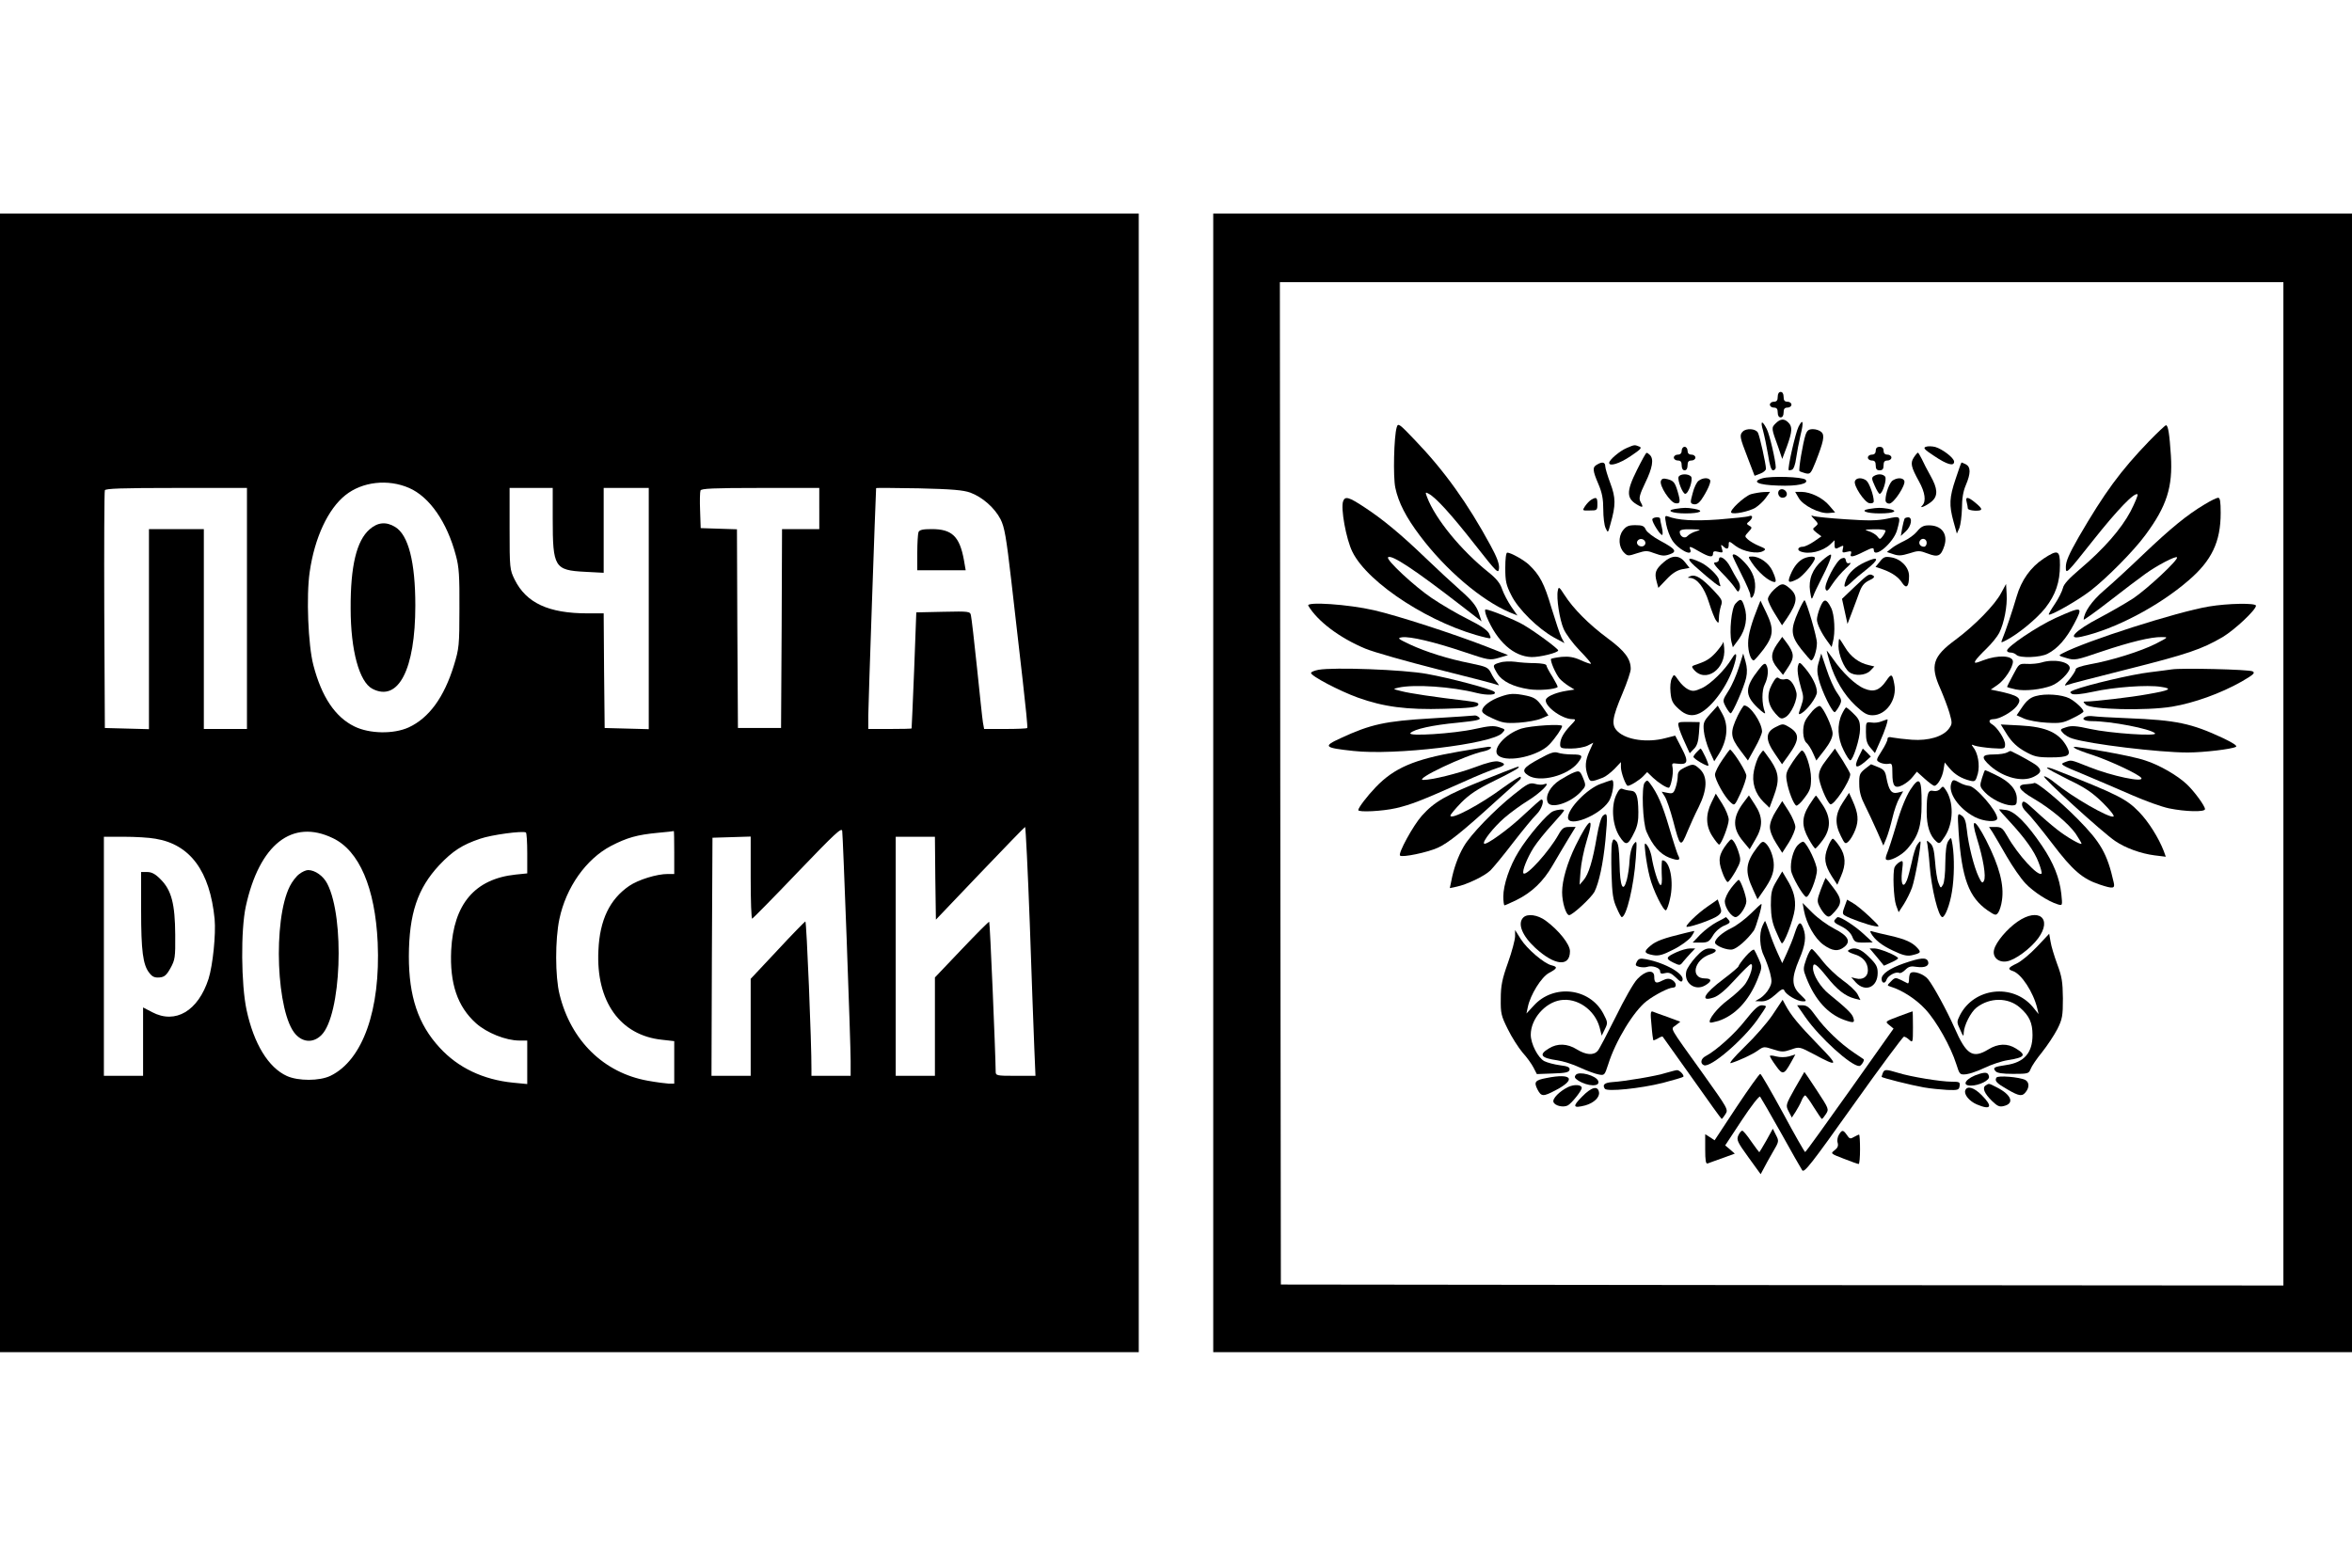 <?xml version="1.0" standalone="no"?>
<!DOCTYPE svg PUBLIC "-//W3C//DTD SVG 20010904//EN" "http://www.w3.org/TR/2001/REC-SVG-20010904/DTD/svg10.dtd">
<svg version="1.0" xmlns="http://www.w3.org/2000/svg" width="1200pt" height="800pt"
    viewBox="0 0 1200 800" preserveAspectRatio="xMidYMid meet">

    <g transform="translate(0,800) scale(0.1,-0.1)" fill="#000000" stroke="none">
        <path d="M0 4005 l0 -2905 2905 0 2905 0 0 2905 0 2905 -2905 0 -2905 0 0
-2905z m2087 1505 c104 -45 194 -174 239 -345 16 -58 19 -105 18 -270 0 -189
-2 -205 -28 -290 -50 -163 -127 -269 -231 -317 -77 -35 -200 -33 -277 5 -98
48 -167 151 -209 312 -27 102 -37 354 -19 476 25 175 94 322 182 392 86 69
217 84 325 37z m-827 -615 l0 -615 -110 0 -110 0 0 510 0 510 -140 0 -140 0 0
-510 0 -511 -112 3 -113 3 -3 600 c-1 330 0 606 3 613 3 9 86 12 365 12 l360
0 0 -615z m1560 458 c0 -248 9 -263 165 -271 l95 -5 0 217 0 216 115 0 115 0
0 -615 0 -616 -112 3 -113 3 -3 293 -2 292 -83 0 c-198 0 -312 53 -371 172
-25 51 -26 57 -26 260 l0 208 110 0 110 0 0 -157z m1360 52 l0 -105 -95 0 -95
0 -2 -507 -3 -508 -110 0 -110 0 -3 507 -2 507 -93 3 -92 3 -3 89 c-2 49 -1
95 2 103 4 10 65 13 306 13 l300 0 0 -105z m771 81 c62 -23 124 -78 154 -136
20 -40 29 -90 55 -316 17 -148 43 -376 58 -507 15 -131 26 -240 23 -242 -2 -3
-53 -5 -112 -5 l-108 0 -6 33 c-3 17 -16 142 -30 277 -14 135 -28 255 -31 268
-4 22 -6 23 -142 20 l-137 -3 -11 -295 c-7 -162 -12 -296 -13 -297 0 -2 -50
-3 -111 -3 l-110 0 0 68 c0 47 37 1114 40 1161 0 2 98 1 218 -1 170 -4 227 -9
263 -22z m-631 -2287 c11 -294 20 -570 20 -612 l0 -77 -100 0 -100 0 0 33 c1
126 -25 757 -31 755 -4 -2 -69 -68 -143 -148 l-136 -145 0 -247 0 -248 -100 0
-100 0 2 608 3 607 98 3 97 3 0 -211 c0 -117 3 -210 8 -208 4 2 109 108 232
237 191 199 225 231 227 210 2 -13 12 -265 23 -560z m934 89 c9 -271 20 -557
23 -635 l6 -143 -101 0 c-99 0 -102 1 -102 23 -1 94 -29 760 -33 763 -2 2 -65
-61 -140 -140 l-137 -144 0 -251 0 -251 -100 0 -100 0 0 610 0 610 100 0 100
0 2 -212 3 -211 225 236 c124 130 227 236 230 237 3 0 14 -222 24 -492z
m-3556 435 c135 -64 216 -254 229 -533 15 -343 -76 -600 -241 -680 -56 -27
-164 -27 -222 -1 -95 43 -169 165 -206 337 -28 131 -30 408 -4 528 69 317 237
449 444 349z m992 -77 l0 -103 -59 -6 c-208 -22 -317 -150 -329 -386 -8 -170
32 -288 127 -373 55 -49 152 -88 221 -88 l40 0 0 -111 0 -111 -72 7 c-152 15
-281 76 -375 179 -110 119 -157 262 -157 466 1 217 44 346 155 465 68 72 117
104 209 135 58 20 214 41 233 32 4 -2 7 -50 7 -106z m750 4 l0 -110 -33 0
c-56 0 -150 -29 -197 -61 -99 -68 -150 -173 -157 -329 -13 -260 111 -434 325
-456 l62 -7 0 -108 0 -109 -27 0 c-16 1 -64 7 -108 15 -224 40 -392 204 -450
440 -23 91 -23 282 -1 385 34 162 136 306 263 373 83 43 134 57 238 67 44 4
81 8 83 9 1 0 2 -48 2 -109z m-2647 70 c177 -29 278 -165 302 -410 7 -77 -9
-235 -31 -305 -53 -164 -169 -233 -288 -170 l-46 24 0 -174 0 -175 -100 0
-100 0 0 610 0 610 103 0 c56 0 128 -4 160 -10z" />
        <path d="M1886 5299 c-67 -58 -98 -188 -97 -404 0 -214 44 -375 111 -410 133
-69 219 100 219 425 0 221 -35 360 -103 401 -46 28 -89 24 -130 -12z" />
        <path d="M4686 5284 c-3 -9 -6 -56 -6 -105 l0 -89 124 0 123 0 -9 52 c-22 121
-61 158 -164 158 -47 0 -63 -4 -68 -16z" />
        <path d="M1526 3539 c-15 -11 -36 -39 -47 -61 -88 -173 -69 -651 30 -757 39
-42 91 -43 131 -3 101 101 120 596 30 772 -20 40 -63 70 -98 70 -11 0 -31 -9
-46 -21z" />
        <path d="M720 3355 c0 -207 9 -279 42 -320 15 -20 28 -25 52 -23 25 2 36 12
56 48 23 42 25 54 24 170 -1 157 -19 227 -74 282 -27 28 -46 38 -69 38 l-31 0
0 -195z" />
        <path d="M6190 4005 l0 -2905 2905 0 2905 0 0 2905 0 2905 -2905 0 -2905 0 0
-2905z m5460 -5 l0 -2560 -2557 2 -2558 3 -3 2558 -2 2557 2560 0 2560 0 0
-2560z" />
        <path d="M9070 5975 c0 -18 -5 -25 -20 -25 -11 0 -20 -7 -20 -15 0 -8 9 -15
20 -15 15 0 20 -7 20 -25 0 -16 6 -25 15 -25 9 0 15 9 15 25 0 18 5 25 20 25
11 0 20 7 20 15 0 8 -9 15 -20 15 -15 0 -20 7 -20 25 0 16 -6 25 -15 25 -9 0
-15 -9 -15 -25z" />
        <path d="M9059 5839 c-22 -22 -22 -24 14 -122 l20 -59 24 64 c27 75 29 101 7
122 -21 21 -40 20 -65 -5z" />
        <path d="M8995 5803 c7 -26 19 -83 26 -125 8 -53 16 -78 25 -78 8 0 14 7 14
15 0 32 -32 170 -46 196 -24 47 -34 42 -19 -8z" />
        <path d="M9176 5822 c-15 -29 -57 -213 -50 -221 2 -2 9 -1 17 2 8 3 17 27 21
59 4 29 14 81 22 116 18 71 13 89 -10 44z" />
        <path d="M7126 5819 c-14 -46 -19 -253 -7 -308 16 -76 55 -151 125 -244 132
-176 315 -331 459 -392 l39 -16 -32 46 c-17 25 -38 65 -46 88 -10 31 -30 55
-70 87 -140 112 -271 272 -313 383 -10 26 -9 27 9 17 37 -20 115 -106 235
-259 114 -145 120 -151 123 -121 2 22 -10 56 -44 118 -115 212 -234 379 -384
535 -82 86 -87 90 -94 66z" />
        <path d="M10964 5748 c-146 -152 -226 -261 -358 -488 -50 -88 -66 -124 -66
-153 0 -39 1 -39 138 134 126 159 214 250 228 236 3 -3 -13 -42 -36 -87 -48
-90 -136 -191 -260 -296 -54 -46 -81 -75 -85 -95 -4 -16 -22 -53 -41 -81 -19
-28 -33 -52 -31 -54 8 -8 147 71 212 121 82 63 222 204 281 285 109 147 140
245 130 405 -7 108 -14 155 -25 155 -4 0 -43 -37 -87 -82z" />
        <path d="M8892 5798 c-18 -18 -16 -29 24 -132 l36 -94 29 11 c16 6 29 17 29
25 0 24 -32 167 -41 184 -11 21 -59 24 -77 6z" />
        <path d="M9212 5781 c-13 -38 -37 -179 -31 -185 2 -2 16 -7 30 -11 25 -6 28
-2 52 57 41 105 48 136 30 153 -8 8 -27 15 -43 15 -22 0 -30 -6 -38 -29z" />
        <path d="M8300 5714 c-36 -15 -90 -61 -90 -76 0 -20 53 -4 109 34 52 35 60 43
45 49 -25 10 -24 10 -64 -7z" />
        <path d="M9826 5720 c-16 -5 -8 -14 44 -48 64 -43 100 -53 100 -28 0 19 -59
64 -96 75 -16 4 -38 5 -48 1z" />
        <path d="M8580 5700 c0 -13 -7 -20 -20 -20 -11 0 -20 -7 -20 -15 0 -8 9 -15
20 -15 15 0 20 -7 20 -25 0 -16 6 -25 15 -25 9 0 15 9 15 25 0 18 5 25 20 25
11 0 20 7 20 15 0 8 -9 15 -20 15 -13 0 -20 7 -20 20 0 11 -7 20 -15 20 -8 0
-15 -9 -15 -20z" />
        <path d="M9570 5700 c0 -13 -7 -20 -20 -20 -11 0 -20 -7 -20 -15 0 -8 9 -15
20 -15 15 0 20 -7 20 -25 0 -18 5 -25 20 -25 15 0 20 7 20 25 0 18 5 25 20 25
11 0 20 7 20 15 0 8 -9 15 -20 15 -13 0 -20 7 -20 20 0 13 -7 20 -20 20 -13 0
-20 -7 -20 -20z" />
        <path d="M8352 5602 c-57 -114 -55 -148 9 -182 22 -12 24 -7 8 21 -8 16 -4 35
25 95 37 76 45 121 24 142 -7 7 -14 12 -17 11 -4 0 -25 -39 -49 -87z" />
        <path d="M9764 5665 c-18 -28 -14 -48 27 -122 31 -56 37 -101 17 -122 -22 -21
24 -1 50 22 30 28 28 64 -8 128 -17 30 -37 69 -45 87 -9 17 -17 32 -20 32 -2
0 -12 -11 -21 -25z" />
        <path d="M8148 5629 c-24 -13 -23 -29 7 -99 19 -44 25 -77 25 -129 0 -39 5
-82 12 -96 12 -26 12 -26 25 22 27 95 27 133 -1 207 -14 37 -26 77 -26 87 0
21 -16 24 -42 8z" />
        <path d="M9978 5557 c-33 -97 -34 -135 -11 -219 l17 -61 13 29 c6 16 12 61 13
101 0 48 6 86 20 118 25 59 25 91 1 105 -11 5 -21 10 -23 10 -2 0 -15 -38 -30
-83z" />
        <path d="M8564 5566 c-6 -17 21 -86 34 -86 17 0 41 73 30 88 -14 16 -57 15
-64 -2z" />
        <path d="M9561 5571 c-13 -8 -12 -15 4 -50 10 -23 21 -41 25 -41 15 0 38 74
28 88 -12 14 -37 15 -57 3z" />
        <path d="M8991 5559 c-57 -17 -21 -34 82 -37 98 -4 159 10 139 30 -15 15 -177
20 -221 7z" />
        <path d="M8474 5546 c-9 -24 47 -110 74 -114 25 -4 27 6 12 58 -14 48 -21 57
-53 65 -20 5 -28 3 -33 -9z" />
        <path d="M8667 5547 c-10 -6 -24 -35 -31 -64 -13 -48 -13 -52 5 -56 13 -3 25
4 38 21 31 45 52 92 46 102 -9 14 -38 12 -58 -3z" />
        <path d="M9464 5545 c-9 -22 49 -109 74 -113 13 -2 22 2 22 10 0 30 -23 94
-38 106 -22 16 -51 15 -58 -3z" />
        <path d="M9658 5549 c-17 -9 -38 -66 -38 -101 0 -11 8 -18 19 -18 23 0 85 95
77 116 -6 16 -34 18 -58 3z" />
        <path d="M9081 5501 c-17 -11 -7 -41 13 -41 22 0 30 20 15 36 -9 8 -19 10 -28
5z" />
        <path d="M8933 5478 c-33 -11 -111 -83 -100 -94 11 -11 91 6 123 25 17 11 41
33 53 50 l22 31 -33 -1 c-18 -1 -47 -6 -65 -11z" />
        <path d="M9177 5459 c22 -39 108 -82 154 -77 l32 3 -29 34 c-33 40 -95 70
-142 71 l-33 0 18 -31z" />
        <path d="M6853 5443 c-14 -35 15 -195 47 -259 80 -163 411 -375 682 -438 27
-6 27 -5 16 20 -9 18 -40 40 -108 74 -53 26 -136 75 -185 108 -89 60 -235 196
-223 208 17 16 136 -63 375 -248 l102 -79 -15 45 c-12 34 -33 61 -92 113 -42
37 -122 111 -177 164 -129 124 -220 199 -313 260 -80 53 -99 58 -109 32z" />
        <path d="M8119 5450 c-9 -5 -23 -20 -32 -33 -15 -23 -14 -23 24 -22 37 0 39 1
39 33 0 34 -5 37 -31 22z" />
        <path d="M10034 5438 c3 -13 6 -27 6 -33 0 -5 16 -10 35 -11 43 -1 44 7 4 40
-38 32 -53 33 -45 4z" />
        <path d="M11248 5426 c-89 -53 -171 -120 -312 -254 -72 -69 -162 -152 -201
-185 -61 -52 -102 -110 -104 -149 -1 -4 59 38 132 95 72 56 155 119 182 138
59 43 155 93 162 85 11 -10 -152 -162 -224 -210 -40 -26 -117 -70 -170 -98
-125 -65 -173 -115 -93 -97 170 38 395 156 546 287 118 101 164 197 164 344 0
58 -3 78 -13 78 -7 0 -38 -15 -69 -34z" />
        <path d="M8547 5403 c-51 -8 -16 -23 53 -23 76 0 101 14 42 24 -38 6 -48 6
-95 -1z" />
        <path d="M9537 5403 c-51 -8 -16 -23 53 -23 76 0 101 14 42 24 -38 6 -48 6
-95 -1z" />
        <path d="M8501 5324 c5 -25 18 -62 30 -80 28 -46 107 -88 93 -49 -8 20 -3 19
47 -10 51 -29 69 -31 69 -10 0 12 7 14 26 9 24 -6 26 -5 19 17 -6 20 -5 22 6
12 19 -19 29 -16 29 8 0 19 2 19 35 -7 39 -29 111 -43 141 -26 16 9 13 12 -21
26 -22 9 -47 24 -57 33 -18 16 -17 17 3 39 19 20 19 23 4 31 -15 9 -15 11 -1
22 21 18 20 35 -1 27 -10 -4 -80 -11 -156 -17 -129 -9 -206 -4 -258 16 -15 5
-16 1 -8 -41z m153 -35 c-17 -5 -37 -16 -44 -24 -14 -17 -40 -3 -40 21 0 10
15 14 58 13 51 -1 54 -2 26 -10z" />
        <path d="M9257 5350 c21 -22 21 -24 5 -37 -16 -12 -15 -14 7 -32 l24 -18 -39
-27 c-21 -14 -46 -26 -56 -26 -23 0 -32 -16 -12 -24 43 -17 113 0 152 36 l22
21 0 -21 c0 -25 4 -26 30 -12 15 8 17 7 12 -12 -4 -18 -2 -20 21 -14 21 5 25
3 21 -9 -9 -21 9 -19 66 10 40 20 50 22 50 10 0 -50 101 35 119 100 20 73 19
73 -51 58 -49 -10 -95 -11 -209 -3 -81 5 -155 13 -165 16 -17 6 -16 4 3 -16z
m363 -58 c0 -5 -6 -17 -14 -28 -14 -18 -15 -18 -28 -1 -7 9 -27 21 -43 26 -26
8 -23 9 28 10 31 1 57 -3 57 -7z" />
        <path d="M8430 5349 c0 -16 40 -79 50 -79 4 0 4 17 -1 38 -5 20 -9 40 -9 45 0
12 -40 8 -40 -4z" />
        <path d="M9717 5353 c-2 -5 -8 -26 -12 -48 l-7 -40 26 24 c28 26 35 71 12 71
-8 0 -17 -3 -19 -7z" />
        <path d="M8280 5293 c-25 -33 -22 -86 7 -114 17 -17 21 -17 66 -2 44 14 51 14
90 -1 35 -13 50 -14 75 -5 41 14 32 27 -50 71 -33 18 -65 42 -71 55 -8 19 -18
23 -53 23 -35 0 -47 -5 -64 -27z m114 -58 c3 -9 -1 -18 -10 -22 -19 -7 -39 11
-30 26 10 16 33 13 40 -4z" />
        <path d="M9781 5288 c-13 -16 -43 -38 -65 -48 -23 -11 -52 -27 -65 -38 l-24
-19 33 -11 c26 -9 42 -8 81 4 46 15 53 15 95 -1 52 -20 67 -13 84 39 20 62
-15 107 -82 105 -24 0 -39 -8 -57 -31z m49 -58 c0 -11 -6 -20 -14 -20 -18 0
-29 16 -21 30 11 18 35 11 35 -10z" />
        <path d="M7680 5102 c0 -68 4 -87 31 -140 35 -71 137 -171 219 -216 l52 -28
-15 28 c-8 16 -31 85 -52 154 -36 122 -59 166 -115 219 -26 24 -92 61 -110 61
-6 0 -10 -31 -10 -78z" />
        <path d="M10426 5149 c-66 -44 -113 -110 -137 -193 -20 -69 -58 -182 -74 -220
-7 -17 -6 -17 21 -3 62 32 155 109 199 164 53 68 75 132 75 220 0 76 -11 80
-84 32z" />
        <path d="M8840 5164 c0 -3 20 -46 45 -95 25 -49 45 -96 45 -104 0 -29 17 -14
23 20 8 51 -9 100 -52 145 -34 36 -61 51 -61 34z" />
        <path d="M9297 5140 c-50 -43 -71 -98 -62 -157 7 -44 8 -46 17 -23 5 14 21 48
35 75 42 81 63 135 53 135 -5 0 -24 -13 -43 -30z" />
        <path d="M8487 5130 c-40 -35 -47 -53 -35 -97 l9 -33 42 44 c29 31 54 46 79
51 l38 7 -23 29 c-30 38 -67 37 -110 -1z" />
        <path d="M8770 5144 c0 -8 -8 -14 -18 -14 -14 0 -6 -13 32 -52 29 -29 59 -64
68 -78 15 -23 17 -24 24 -6 4 12 1 28 -10 45 -9 14 -26 45 -38 68 -21 41 -58
65 -58 37z" />
        <path d="M8935 5133 c34 -53 92 -103 120 -103 9 0 5 21 -12 57 -18 39 -65 73
-102 73 -23 0 -23 0 -6 -27z" />
        <path d="M9205 5151 c-28 -12 -52 -40 -70 -84 -17 -41 -10 -45 36 -22 28 15
89 88 89 107 0 10 -28 10 -55 -1z" />
        <path d="M9395 5150 c-27 -11 -90 -132 -81 -156 6 -15 12 -10 36 27 16 24 46
59 67 78 21 18 30 31 21 28 -11 -4 -18 0 -20 12 -2 14 -8 17 -23 11z" />
        <path d="M9591 5134 l-22 -27 36 -12 c48 -17 82 -40 101 -71 21 -31 34 -17 34
37 0 44 -41 87 -92 95 -30 5 -38 2 -57 -22z" />
        <path d="M8646 5112 c91 -81 138 -117 131 -99 -4 10 -7 22 -7 27 0 19 -57 74
-95 91 -63 29 -74 22 -29 -19z" />
        <path d="M9515 5131 c-48 -22 -83 -54 -96 -88 -16 -43 -10 -48 24 -17 17 17
53 47 80 68 68 54 65 71 -8 37z" />
        <path d="M8625 5060 c-16 -7 -17 -9 -3 -9 37 -2 73 -48 97 -125 13 -41 29 -83
37 -93 12 -16 13 -15 14 13 0 17 5 44 10 61 10 27 7 33 -37 80 -61 64 -92 83
-118 73z" />
        <path d="M9464 5007 l-66 -63 14 -64 14 -64 21 55 c11 30 29 76 38 102 13 37
25 52 51 65 24 11 30 18 22 24 -21 13 -25 10 -94 -55z" />
        <path d="M9051 4991 c-17 -16 -31 -37 -31 -48 0 -10 16 -45 36 -76 l36 -58 25
36 c56 83 58 118 9 157 -29 24 -39 22 -75 -11z" />
        <path d="M10210 4974 c-32 -61 -135 -166 -232 -238 -117 -86 -132 -132 -78
-251 16 -37 37 -92 46 -122 15 -53 15 -57 -3 -82 -30 -40 -104 -62 -188 -56
-38 3 -82 8 -97 11 -21 5 -28 2 -28 -8 0 -8 -13 -35 -30 -61 -29 -46 -29 -47
-9 -58 12 -6 31 -9 43 -7 19 4 21 0 21 -48 0 -67 12 -81 53 -60 17 9 40 27 51
42 l21 26 40 -36 c22 -20 44 -36 49 -36 16 0 41 43 47 82 l6 37 25 -30 c27
-32 61 -52 105 -63 25 -6 28 -3 39 36 11 44 1 106 -25 137 -9 12 -8 13 9 6 11
-4 50 -10 88 -13 65 -4 67 -4 67 20 0 25 -40 86 -65 101 -22 12 -18 27 5 27
31 0 95 36 119 66 32 41 13 55 -103 79 l-29 6 36 25 c35 24 77 88 77 118 0 31
-76 35 -150 7 -44 -17 -49 -17 -41 -2 5 9 30 36 56 61 26 25 55 61 65 80 25
50 42 136 38 198 l-3 52 -25 -46z" />
        <path d="M7948 4986 c-8 -38 9 -148 30 -196 11 -25 47 -74 81 -109 34 -35 60
-65 58 -68 -2 -2 -26 6 -52 18 -35 16 -61 20 -97 17 -27 -3 -51 -8 -54 -10 -7
-8 23 -78 44 -102 9 -10 30 -27 46 -37 l29 -18 -39 -6 c-50 -8 -91 -24 -104
-40 -23 -28 74 -105 133 -105 19 0 18 -3 -10 -32 -37 -39 -53 -69 -53 -97 0
-19 6 -21 55 -21 31 0 69 7 85 15 l29 15 -19 -42 c-22 -49 -25 -82 -9 -127 12
-33 13 -34 78 -9 13 5 39 25 58 44 l33 35 0 -26 c0 -27 25 -95 35 -95 14 0 61
30 79 49 l20 21 30 -29 c28 -26 67 -51 80 -51 10 0 25 73 20 100 -5 25 -4 27
23 23 55 -7 60 9 23 79 l-33 64 -51 -13 c-91 -24 -196 -9 -241 33 -36 33 -31
68 24 198 22 52 41 108 41 122 0 52 -30 92 -118 157 -97 72 -176 152 -220 221
-27 42 -30 44 -34 22z" />
        <path d="M8854 4919 c-20 -22 -32 -144 -20 -195 l7 -27 31 42 c35 49 46 111
28 165 -13 42 -20 44 -46 15z" />
        <path d="M9175 4879 c-41 -92 -39 -123 15 -192 25 -31 47 -57 51 -57 12 0 29
52 29 89 0 31 -51 205 -63 218 -2 2 -17 -24 -32 -58z" />
        <path d="M9286 4900 c-9 -22 -16 -50 -16 -61 0 -23 23 -70 54 -112 l21 -29 6
24 c14 48 9 143 -9 177 -24 48 -37 48 -56 1z" />
        <path d="M8970 4905 c-33 -82 -51 -144 -51 -186 -1 -44 14 -90 29 -89 4 1 26
26 50 57 51 69 54 103 13 188 l-29 60 -12 -30z" />
        <path d="M6675 4909 c47 -79 159 -164 291 -219 43 -18 210 -65 371 -106 161
-40 299 -76 306 -80 6 -4 5 1 -4 12 -9 10 -24 33 -32 50 -15 29 -23 32 -104
49 -112 22 -225 57 -311 97 -61 29 -64 32 -38 36 41 5 161 -23 313 -74 130
-44 134 -44 180 -31 l47 14 -109 43 c-164 64 -456 159 -575 186 -129 30 -348
45 -335 23z" />
        <path d="M11270 4905 c-162 -27 -628 -176 -747 -239 -22 -11 -22 -12 20 -24
42 -13 50 -11 179 33 146 49 252 75 308 74 34 0 33 -1 -31 -34 -75 -38 -227
-86 -336 -105 -47 -9 -73 -18 -73 -26 0 -7 -15 -30 -32 -51 -25 -28 -28 -35
-13 -29 11 5 151 41 310 81 306 77 379 102 485 164 63 38 170 139 170 160 0
15 -145 12 -240 -4z" />
        <path d="M7585 4853 c53 -127 137 -203 229 -206 42 -1 136 22 136 34 0 9 -122
99 -180 132 -45 26 -171 77 -190 77 -6 0 -3 -17 5 -37z" />
        <path d="M10487 4846 c-94 -43 -247 -146 -247 -166 0 -6 8 -10 18 -10 10 0 23
-5 30 -12 17 -17 122 -14 159 6 51 26 95 76 136 154 47 89 42 90 -96 28z" />
        <path d="M9066 4712 c-33 -49 -33 -79 3 -122 l28 -34 28 42 c31 47 29 69 -8
120 l-24 32 -27 -38z" />
        <path d="M9380 4703 c0 -43 28 -111 54 -132 27 -22 83 -19 108 6 l21 22 -29 7
c-50 11 -93 44 -120 90 -14 24 -28 44 -30 44 -2 0 -4 -17 -4 -37z" />
        <path d="M8792 4723 c-1 -7 -18 -30 -37 -52 -32 -35 -51 -46 -109 -65 -15 -5
-16 -9 -5 -22 60 -73 166 1 156 109 -2 23 -4 36 -5 30z" />
        <path d="M9320 4679 c0 -3 7 -30 16 -60 25 -85 72 -164 130 -219 43 -40 60
-50 88 -50 69 0 126 80 111 158 -10 55 -15 57 -42 17 -33 -48 -64 -59 -111
-39 -45 18 -112 82 -158 149 -19 27 -34 47 -34 44z" />
        <path d="M8835 4638 c-33 -56 -108 -130 -153 -150 -36 -16 -46 -17 -69 -6 -15
7 -37 28 -49 46 -23 33 -23 33 -34 11 -7 -13 -10 -43 -7 -72 4 -42 10 -56 41
-84 37 -35 71 -41 109 -22 63 32 140 138 172 237 21 64 16 84 -10 40z" />
        <path d="M8872 4595 c-12 -38 -35 -92 -53 -120 -31 -49 -31 -49 -14 -82 10
-18 21 -33 25 -33 10 0 68 133 79 181 6 28 5 54 -3 82 l-12 42 -22 -70z" />
        <path d="M9280 4623 c-10 -32 -10 -52 -1 -88 15 -61 71 -176 83 -169 4 3 15
18 23 33 13 26 12 31 -13 67 -15 21 -39 75 -53 119 l-27 80 -12 -42z" />
        <path d="M7653 4619 c-39 -11 -39 -14 -13 -57 24 -39 81 -67 160 -79 48 -8
135 -1 147 11 2 2 -10 25 -26 52 -17 26 -31 53 -31 58 0 7 -24 11 -57 12 -32
0 -78 3 -103 7 -25 3 -60 2 -77 -4z" />
        <path d="M10415 4619 c-16 -5 -49 -8 -72 -7 -42 2 -42 1 -72 -56 -17 -32 -31
-59 -31 -61 0 -2 20 -8 44 -13 46 -10 131 -1 183 19 37 13 93 68 93 90 0 32
-81 48 -145 28z" />
        <path d="M8973 4583 c-71 -90 -72 -130 -7 -193 29 -28 44 -37 39 -25 -17 44
-17 112 -1 143 17 34 21 79 7 100 -6 10 -16 4 -38 -25z" />
        <path d="M9175 4607 c-8 -20 -2 -63 16 -125 12 -37 11 -49 -2 -87 -15 -42 -15
-44 2 -35 30 17 79 83 79 108 0 31 -23 78 -60 122 -25 30 -30 33 -35 17z" />
        <path d="M6727 4582 c-21 -4 -38 -11 -38 -16 -2 -15 145 -92 239 -126 131 -47
249 -63 441 -57 124 3 165 8 172 18 7 11 -4 16 -54 22 -169 20 -296 39 -337
50 -45 11 -45 11 -15 18 81 18 272 5 398 -27 56 -14 108 -11 91 6 -16 14 -226
70 -344 91 -120 22 -474 35 -553 21z" />
        <path d="M11080 4584 c-14 -2 -65 -9 -115 -15 -86 -10 -316 -64 -380 -89 -25
-10 -27 -13 -14 -21 11 -5 48 -2 108 11 107 24 277 36 346 25 63 -9 47 -18
-70 -38 -81 -15 -271 -37 -313 -37 -15 0 -15 -1 0 -16 25 -25 309 -32 441 -10
112 19 246 67 354 128 62 36 70 44 56 52 -18 10 -364 18 -413 10z" />
        <path d="M9040 4507 c-28 -53 -22 -103 19 -149 24 -27 30 -29 50 -18 30 16 65
94 56 127 -11 45 -36 74 -57 67 -10 -3 -25 -1 -32 5 -10 9 -18 1 -36 -32z" />
        <path d="M7656 4445 c-50 -17 -90 -47 -94 -69 -3 -12 13 -24 53 -42 50 -23 67
-26 134 -22 42 3 93 12 114 21 l37 16 -31 45 c-27 38 -40 47 -81 56 -63 13
-84 12 -132 -5z" />
        <path d="M10387 4448 c-27 -7 -46 -22 -68 -54 l-30 -44 38 -17 c21 -9 73 -19
116 -21 69 -4 84 -1 132 23 30 14 55 30 55 34 0 13 -40 50 -71 67 -40 20 -123
26 -172 12z" />
        <path d="M8726 4357 c-34 -38 -37 -46 -33 -87 2 -25 15 -70 28 -100 l25 -55
18 28 c49 74 58 154 23 215 l-23 41 -38 -42z" />
        <path d="M8866 4348 c-40 -85 -39 -108 13 -177 l39 -52 36 65 c20 35 36 73 36
83 -1 46 -60 133 -91 133 -4 0 -19 -24 -33 -52z" />
        <path d="M9248 4373 c-14 -16 -31 -38 -37 -50 -17 -33 -14 -98 6 -114 9 -8 24
-31 33 -52 l17 -38 42 54 c27 35 41 64 41 84 0 32 -48 135 -65 140 -6 2 -23
-9 -37 -24z" />
        <path d="M9397 4355 c-25 -53 -22 -122 9 -183 14 -29 29 -52 34 -52 14 0 50
112 50 159 0 40 -5 52 -33 79 -18 18 -35 32 -38 32 -3 0 -13 -16 -22 -35z" />
        <path d="M7301 4334 c-235 -14 -308 -30 -461 -101 -92 -42 -85 -49 64 -65 212
-24 703 35 759 90 19 20 19 20 -15 31 -27 9 -51 7 -123 -9 -108 -24 -346 -39
-329 -21 18 20 112 41 241 53 97 10 120 15 111 25 -6 7 -16 12 -22 12 -6 -1
-107 -8 -225 -15z" />
        <path d="M10643 4343 c-27 -10 -11 -23 30 -23 96 0 299 -39 322 -62 16 -17
-230 0 -330 22 -72 16 -96 18 -123 9 -32 -10 -33 -12 -16 -30 9 -10 30 -23 48
-28 87 -28 441 -71 587 -71 82 0 225 17 247 29 8 5 -15 20 -65 44 -163 76
-238 92 -488 102 -82 3 -161 8 -175 10 -14 2 -31 1 -37 -2z" />
        <path d="M9600 4319 c-14 -6 -37 -9 -52 -6 -28 3 -28 3 -28 -49 0 -41 5 -59
23 -80 l23 -27 26 59 c26 57 44 115 37 113 -2 0 -15 -5 -29 -10z" />
        <path d="M8565 4291 c3 -15 17 -50 31 -80 l25 -55 21 22 c16 15 23 37 26 79
l4 58 -57 1 c-55 0 -56 0 -50 -25z" />
        <path d="M9058 4289 c-51 -26 -52 -64 -2 -136 l36 -53 34 47 c57 80 57 111 -2
145 -27 16 -31 15 -66 -3z" />
        <path d="M7762 4282 c-86 -28 -155 -110 -116 -139 49 -36 205 0 260 59 30 32
64 82 64 93 0 12 -159 2 -208 -13z" />
        <path d="M10241 4250 c24 -37 50 -62 89 -84 48 -27 64 -31 132 -31 91 0 106
10 85 51 -39 74 -105 105 -241 112 l-98 5 33 -53z" />
        <path d="M7440 4164 c-225 -39 -327 -83 -421 -181 -45 -47 -89 -105 -89 -117
0 -12 123 -6 193 10 76 18 126 37 337 131 74 34 154 66 177 73 46 14 48 24 8
34 -17 4 -57 -5 -122 -30 -87 -32 -217 -64 -261 -64 -53 0 217 128 308 146 34
7 52 25 23 23 -10 -1 -79 -12 -153 -25z" />
        <path d="M10586 4182 c5 -5 47 -21 94 -36 89 -30 234 -98 245 -116 15 -25
-151 10 -266 56 -99 39 -89 37 -125 24 -26 -10 -20 -14 102 -64 71 -30 181
-77 245 -105 64 -28 147 -58 185 -66 82 -17 184 -20 184 -4 0 16 -54 90 -92
126 -47 45 -140 99 -212 122 -33 12 -127 32 -208 46 -165 28 -166 28 -152 17z" />
        <path d="M8657 4162 c-10 -10 -17 -21 -17 -24 0 -10 70 -51 76 -45 5 5 -33 87
-40 87 -1 0 -10 -8 -19 -18z" />
        <path d="M8788 4123 c-21 -30 -38 -64 -38 -76 0 -26 49 -115 79 -141 21 -19
21 -19 51 45 16 35 30 76 30 90 0 19 -56 110 -82 134 -2 2 -20 -22 -40 -52z" />
        <path d="M9321 4126 c-30 -38 -41 -62 -41 -87 0 -35 40 -131 58 -143 17 -10
102 118 102 153 0 6 -18 37 -39 71 l-39 60 -41 -54z" />
        <path d="M9482 4135 c-25 -53 -12 -61 35 -21 l28 25 -20 21 -21 20 -22 -45z" />
        <path d="M7856 4129 c-86 -46 -96 -62 -59 -86 58 -38 201 -2 253 64 29 37 25
43 -29 43 -27 0 -60 4 -73 9 -18 6 -38 0 -92 -30z" />
        <path d="M8976 4145 c-9 -13 -21 -47 -27 -76 -13 -61 5 -119 50 -163 l29 -28
21 57 c31 82 28 120 -14 183 -20 28 -37 52 -39 52 -2 0 -11 -11 -20 -25z" />
        <path d="M9147 4113 c-34 -51 -37 -62 -31 -98 8 -51 36 -122 49 -126 5 -2 25
16 42 40 28 37 33 50 33 99 0 55 -29 142 -47 142 -4 0 -25 -26 -46 -57z" />
        <path d="M10240 4160 c-8 -5 -39 -10 -67 -10 -64 0 -68 -14 -18 -59 68 -59
161 -83 219 -56 40 19 45 34 19 57 -14 12 -84 52 -133 75 -3 2 -12 -2 -20 -7z" />
        <path d="M8593 4082 c-25 -12 -33 -22 -33 -42 0 -15 -5 -42 -11 -59 -10 -30
-15 -32 -41 -27 l-30 6 16 -25 c9 -14 28 -69 42 -122 36 -138 39 -141 74 -55
13 31 38 87 57 124 44 89 46 155 6 193 -31 28 -35 29 -80 7z" />
        <path d="M9515 4076 c-27 -22 -30 -30 -29 -78 0 -38 9 -69 29 -108 15 -30 43
-89 61 -130 l33 -75 15 36 c8 19 22 66 31 104 9 39 25 85 36 103 l19 34 -28
-7 c-32 -7 -45 11 -58 79 -5 30 -13 40 -41 51 -20 8 -36 15 -37 15 0 0 -14
-11 -31 -24z" />
        <path d="M7571 4020 c-196 -79 -252 -111 -316 -182 -45 -50 -123 -193 -112
-204 11 -11 140 16 193 40 54 25 122 79 299 240 61 54 114 103 119 107 5 5 7
11 4 15 -3 3 -42 -22 -87 -54 -118 -88 -271 -169 -271 -144 0 5 25 35 55 66
43 43 82 69 170 112 64 31 118 61 121 65 7 12 18 16 -175 -61z" />
        <path d="M10444 4081 c3 -5 54 -32 112 -61 84 -40 121 -66 173 -117 36 -36 61
-67 54 -70 -23 -8 -208 98 -301 174 -23 19 -47 33 -53 31 -12 -4 300 -288 363
-330 53 -36 131 -64 201 -73 l57 -7 -10 28 c-26 68 -79 152 -126 200 -65 67
-106 88 -427 215 -27 11 -46 15 -43 10z" />
        <path d="M8030 4058 c-14 -5 -46 -23 -72 -39 -48 -31 -75 -79 -62 -112 14 -37
114 -6 168 51 27 29 28 33 16 64 -18 45 -21 47 -50 36z" />
        <path d="M10112 4029 c-12 -40 -12 -43 15 -72 33 -35 97 -66 136 -67 24 0 27
4 27 34 0 46 -37 88 -105 120 -29 15 -55 26 -57 26 -2 0 -9 -19 -16 -41z" />
        <path d="M8167 4000 c-68 -24 -167 -125 -167 -172 0 -53 159 9 207 81 22 32
33 113 16 110 -5 -1 -29 -9 -56 -19z" />
        <path d="M8391 4006 c-17 -21 -10 -207 10 -251 31 -71 69 -113 114 -131 50
-19 62 -15 46 13 -5 11 -26 75 -46 144 -33 112 -58 170 -97 222 -13 17 -15 17
-27 3z" />
        <path d="M9746 3969 c-22 -35 -48 -98 -71 -178 -20 -68 -42 -135 -48 -148 -5
-13 -8 -26 -4 -29 13 -13 78 19 108 54 56 64 73 115 73 229 1 131 -10 145 -58
72z" />
        <path d="M9956 4004 c-19 -49 37 -130 119 -173 46 -24 115 -29 115 -7 0 37
-112 166 -145 166 -11 1 -31 7 -45 15 -32 18 -37 18 -44 -1z" />
        <path d="M7723 3945 c-99 -79 -222 -206 -255 -265 -29 -49 -52 -115 -63 -174
l-8 -38 34 7 c53 11 141 53 173 83 15 15 68 79 116 142 49 63 102 128 119 144
27 26 43 76 25 76 -4 0 -42 -34 -86 -75 -76 -73 -196 -160 -206 -150 -10 10
49 84 103 131 31 27 86 67 122 89 63 39 122 98 81 83 -9 -4 -30 -3 -46 2 -27
7 -38 2 -109 -55z" />
        <path d="M10378 4004 c-3 -2 -21 -5 -40 -6 -53 -2 -39 -29 37 -73 89 -52 179
-128 215 -179 16 -25 30 -47 30 -51 0 -10 -76 33 -126 73 -27 21 -77 64 -111
96 -52 48 -61 53 -66 37 -3 -13 5 -29 25 -48 16 -15 74 -86 129 -158 104 -137
154 -180 242 -209 69 -23 79 -21 71 12 -33 146 -66 204 -184 323 -94 95 -213
193 -222 183z" />
        <path d="M9900 3975 c-8 -10 -22 -14 -36 -11 -27 7 -34 -13 -34 -107 0 -71 16
-122 49 -151 16 -14 19 -12 44 26 45 69 46 178 3 239 -12 18 -14 18 -26 4z" />
        <path d="M8245 3941 c-26 -59 -18 -155 19 -211 32 -48 42 -45 75 24 15 29 21
61 20 102 -1 84 -10 107 -39 109 -14 1 -32 5 -41 9 -12 5 -20 -3 -34 -33z" />
        <path d="M8732 3905 c-31 -63 -29 -121 5 -173 15 -23 30 -42 34 -42 11 0 49
98 49 127 0 16 -15 52 -33 81 l-33 52 -22 -45z" />
        <path d="M9402 3905 c-39 -59 -42 -108 -10 -171 20 -41 23 -43 39 -28 10 9 26
36 35 60 18 47 15 84 -14 148 l-18 40 -32 -49z" />
        <path d="M8896 3905 c-57 -75 -58 -133 -2 -199 l33 -40 29 50 c39 66 39 115
-2 177 l-31 48 -27 -36z" />
        <path d="M9231 3892 c-39 -62 -40 -107 -3 -173 15 -27 30 -49 34 -49 3 0 20
19 37 42 43 58 43 117 0 181 -17 26 -32 47 -34 47 -2 0 -17 -22 -34 -48z" />
        <path d="M9062 3863 c-20 -31 -32 -63 -32 -83 0 -20 12 -52 32 -83 l31 -49 34
53 c18 29 33 65 33 79 0 14 -15 50 -33 79 l-34 53 -31 -49z" />
        <path d="M7924 3860 c-29 -11 -131 -131 -176 -206 -46 -74 -78 -170 -78 -229
0 -25 3 -45 6 -45 3 0 30 12 61 27 79 39 137 95 184 176 23 40 59 100 80 135
l38 62 -33 0 c-27 0 -36 -6 -55 -40 -47 -84 -162 -212 -178 -197 -9 10 19 80
52 132 18 28 60 80 94 117 33 36 61 69 61 72 0 8 -31 6 -56 -4z" />
        <path d="M10200 3869 c0 -3 23 -29 51 -59 79 -85 129 -154 150 -211 11 -28 18
-54 15 -57 -17 -17 -120 95 -174 190 -24 42 -31 48 -61 48 l-33 0 18 -27 c10
-16 42 -71 72 -123 30 -52 73 -114 96 -138 40 -43 118 -93 165 -107 24 -7 24
-7 18 53 -9 82 -40 159 -98 245 -77 114 -138 175 -181 183 -21 3 -38 5 -38 3z" />
        <path d="M8179 3838 c-10 -8 -22 -50 -32 -108 -21 -124 -42 -192 -68 -222
l-20 -23 5 70 c3 39 17 108 31 153 42 134 16 123 -56 -23 -43 -88 -69 -178
-69 -238 0 -52 20 -117 36 -117 17 0 112 88 129 119 23 46 44 142 56 263 12
131 11 145 -12 126z" />
        <path d="M9993 3753 c16 -235 52 -332 148 -399 39 -26 42 -27 54 -11 7 10 16
38 19 62 12 79 -13 174 -81 308 -58 112 -80 117 -47 10 33 -106 48 -197 36
-218 -7 -14 -12 -11 -27 21 -24 51 -52 162 -60 239 -5 47 -12 64 -28 74 -20
13 -20 12 -14 -86z" />
        <path d="M9940 3708 c-10 -16 -14 -51 -15 -113 0 -51 -5 -99 -12 -110 -11 -19
-12 -19 -23 10 -7 17 -14 65 -17 107 -5 59 -10 82 -25 95 -19 17 -19 17 -14
-7 2 -14 8 -61 11 -105 9 -119 45 -265 65 -265 14 0 39 65 49 130 12 72 13
173 3 238 -7 42 -7 42 -22 20z" />
        <path d="M8224 3696 c-3 -15 -4 -84 -2 -154 3 -102 8 -136 26 -174 11 -27 23
-48 26 -48 24 0 62 158 72 301 6 91 6 93 -12 70 -10 -15 -18 -46 -20 -82 -1
-31 -8 -76 -14 -99 -19 -70 -35 -34 -37 82 -2 74 -6 105 -17 116 -13 13 -16
12 -22 -12z" />
        <path d="M8813 3697 c-43 -55 -49 -85 -27 -145 10 -30 24 -54 29 -53 6 1 23
26 40 55 27 49 28 56 17 92 -6 22 -18 48 -25 58 -13 18 -14 17 -34 -7z" />
        <path d="M9325 3675 c-21 -53 -16 -88 21 -147 l28 -43 19 44 c26 60 24 104 -7
151 -15 22 -30 40 -35 40 -5 0 -17 -20 -26 -45z" />
        <path d="M8966 3677 c-61 -80 -65 -124 -21 -218 l22 -48 29 42 c40 57 54 91
54 133 0 40 -20 93 -43 112 -13 11 -19 8 -41 -21z" />
        <path d="M9172 3687 c-23 -24 -39 -86 -34 -128 3 -30 61 -131 77 -136 15 -4
55 96 55 137 0 32 -47 131 -68 144 -5 3 -18 -5 -30 -17z" />
        <path d="M9781 3688 c-8 -12 -20 -51 -27 -87 -8 -36 -19 -78 -25 -93 -19 -45
-32 -21 -25 44 7 57 6 59 -12 49 -11 -6 -22 -18 -26 -27 -10 -27 -5 -157 8
-194 l13 -35 26 40 c14 22 33 60 42 85 16 44 49 229 43 236 -2 2 -10 -7 -17
-18z" />
        <path d="M8395 3645 c4 -33 13 -87 22 -120 16 -66 71 -177 83 -170 5 3 14 28
20 56 22 90 0 199 -39 199 -3 0 -4 -30 -3 -66 3 -46 0 -64 -7 -60 -11 7 -35
84 -45 147 -4 19 -13 44 -22 55 -14 17 -15 14 -9 -41z" />
        <path d="M9064 3504 c-25 -42 -29 -59 -29 -124 1 -56 7 -89 25 -130 13 -30 26
-59 30 -63 10 -12 60 118 67 173 6 52 -5 96 -41 154 l-23 39 -29 -49z" />
        <path d="M9290 3461 c-20 -54 -20 -61 -6 -88 8 -16 22 -36 31 -43 15 -13 21
-10 46 18 38 42 37 65 -8 123 -20 27 -38 49 -39 49 -1 0 -11 -27 -24 -59z" />
        <path d="M8832 3468 c-18 -23 -32 -54 -32 -68 0 -31 34 -80 55 -80 19 0 55 53
55 81 0 27 -30 109 -39 109 -4 0 -21 -19 -39 -42z" />
        <path d="M8715 3376 c-56 -38 -125 -106 -108 -106 25 0 140 41 159 58 18 15
19 21 9 49 l-11 33 -49 -34z" />
        <path d="M9411 3373 c-11 -29 -11 -37 0 -44 23 -15 121 -50 154 -55 29 -5 28
-4 -26 48 -31 29 -69 61 -86 70 l-29 17 -13 -36z" />
        <path d="M8934 3339 c-27 -27 -73 -62 -102 -76 -46 -22 -82 -55 -82 -73 0 -16
63 -41 89 -35 24 5 74 48 109 96 11 15 44 130 39 136 -2 1 -25 -20 -53 -48z" />
        <path d="M9204 3353 c12 -66 55 -142 99 -174 46 -33 76 -36 107 -11 35 28 19
57 -52 93 -33 17 -83 53 -111 81 l-50 50 7 -39z" />
        <path d="M7772 3318 c-31 -31 -6 -93 61 -155 99 -91 177 -99 177 -17 0 35 -57
107 -124 156 -41 30 -93 37 -114 16z" />
        <path d="M10294 3297 c-54 -37 -111 -105 -120 -143 -10 -38 22 -67 64 -60 42
6 122 65 161 118 74 101 2 159 -105 85z" />
        <path d="M8760 3295 c-25 -13 -63 -42 -85 -64 l-39 -41 41 0 c36 0 43 4 62 35
12 21 36 42 57 51 29 12 34 17 24 29 -7 8 -13 15 -14 15 0 -1 -21 -12 -46 -25z" />
        <path d="M9362 3307 c-9 -10 -2 -18 32 -34 28 -14 47 -32 56 -52 11 -28 16
-31 59 -31 l46 1 -49 45 c-41 38 -112 84 -129 84 -3 0 -9 -6 -15 -13z" />
        <path d="M8992 3275 c-18 -39 -14 -111 8 -154 10 -21 24 -60 31 -86 10 -41 10
-52 -5 -79 -9 -18 -29 -39 -44 -49 l-27 -16 32 -1 c24 0 44 10 72 35 30 28 40
32 45 20 8 -21 66 -55 94 -55 22 0 21 2 -12 34 -46 43 -47 84 -6 181 31 72 37
116 20 159 -14 38 -24 32 -43 -26 -9 -29 -28 -75 -41 -103 l-23 -50 -25 55
c-14 31 -33 79 -42 108 -10 28 -19 52 -20 52 -2 0 -8 -11 -14 -25z" />
        <path d="M7730 3222 c0 -17 -16 -78 -36 -134 -30 -84 -37 -118 -37 -185 -1
-74 2 -87 36 -155 20 -41 54 -94 75 -119 22 -24 47 -59 56 -77 l17 -33 82 3
c66 2 82 6 85 19 2 13 -9 18 -49 23 -29 4 -64 13 -80 21 -32 17 -69 88 -69
135 0 80 72 163 151 176 85 14 175 -48 200 -138 l11 -43 16 33 c16 32 15 36
-8 80 -70 131 -254 152 -355 40 l-37 -40 7 33 c13 63 69 153 108 174 43 23 46
31 13 39 -38 9 -125 83 -157 134 l-29 46 0 -32z" />
        <path d="M8595 3238 c-108 -26 -146 -40 -174 -64 -36 -30 -34 -39 13 -48 28
-5 49 0 103 28 37 18 78 48 91 65 12 17 19 31 15 30 -4 -1 -26 -5 -48 -11z" />
        <path d="M9545 3239 c20 -35 55 -63 113 -90 48 -23 70 -29 95 -24 47 11 50 15
30 37 -26 29 -61 45 -139 63 -38 8 -77 18 -88 21 -14 5 -16 3 -11 -7z" />
        <path d="M10392 3168 c-35 -37 -81 -75 -103 -85 -43 -20 -48 -29 -20 -38 44
-14 105 -108 125 -190 l7 -30 -30 37 c-102 121 -299 98 -371 -42 -17 -34 -17
-37 1 -75 15 -35 18 -37 18 -15 2 38 35 104 65 128 68 53 162 53 222 0 48 -42
64 -78 64 -140 0 -91 -43 -140 -135 -153 -61 -9 -69 -13 -54 -31 8 -10 35 -14
90 -14 75 0 80 1 89 24 5 14 31 53 59 87 27 34 62 87 78 118 25 50 28 67 28
156 -1 85 -5 111 -29 175 -15 41 -31 93 -34 115 l-7 40 -63 -67z" />
        <path d="M8554 3141 c-55 -25 -58 -33 -17 -53 33 -16 35 -16 51 5 9 11 27 31
39 44 l22 23 -27 0 c-15 0 -46 -9 -68 -19z" />
        <path d="M8652 3116 c-23 -25 -44 -57 -48 -71 -15 -59 42 -104 95 -74 36 21
36 36 0 36 -77 0 -56 96 26 123 40 13 38 30 -4 30 -21 0 -40 -12 -69 -44z" />
        <path d="M8906 3119 c-20 -23 -36 -46 -36 -50 0 -4 -34 -33 -75 -64 -102 -76
-125 -120 -51 -95 24 8 60 38 108 91 39 43 76 79 81 79 16 0 -2 -62 -28 -100
-14 -20 -54 -57 -89 -83 -54 -40 -104 -103 -91 -115 2 -2 21 2 42 8 85 28 155
102 199 210 25 63 25 64 8 104 -10 23 -21 45 -24 49 -4 5 -24 -11 -44 -34z" />
        <path d="M9216 3107 c-17 -50 -17 -54 0 -97 44 -112 110 -185 194 -215 48 -17
55 -15 45 13 -6 20 -39 51 -124 120 -43 35 -81 96 -81 132 0 33 16 23 70 -44
53 -67 94 -99 143 -112 l29 -7 -15 30 c-9 16 -43 48 -76 71 -33 24 -79 68
-103 99 -24 31 -48 58 -53 60 -6 2 -19 -21 -29 -50z" />
        <path d="M9432 3152 c-9 -6 0 -12 27 -21 46 -13 71 -43 71 -83 0 -32 -26 -50
-61 -41 l-24 6 24 -27 c48 -51 111 -24 111 49 0 31 -7 45 -44 81 -42 43 -75
54 -104 36z" />
        <path d="M9576 3116 l36 -44 38 17 c21 9 36 19 34 22 -8 14 -95 49 -119 49
l-26 0 37 -44z" />
        <path d="M8351 3092 c-9 -17 -7 -21 13 -26 14 -3 32 -3 40 0 25 9 66 -5 66
-22 0 -12 6 -15 25 -10 20 5 32 0 55 -22 22 -22 30 -26 34 -15 13 32 -86 89
-186 108 -30 6 -38 3 -47 -13z" />
        <path d="M9714 3084 c-72 -25 -114 -54 -114 -79 0 -23 18 -27 25 -5 7 22 50
44 65 35 5 -3 19 4 31 16 17 17 29 20 58 15 42 -6 66 5 58 28 -9 22 -38 19
-123 -10z" />
        <path d="M8354 3004 c-19 -19 -68 -106 -110 -192 -43 -86 -84 -165 -92 -174
-21 -25 -60 -22 -107 7 -48 30 -99 32 -142 5 -54 -32 -42 -49 43 -61 28 -4 80
-20 115 -37 35 -16 78 -32 95 -35 30 -6 31 -4 49 51 37 119 131 274 197 324
42 32 112 68 133 68 22 0 19 27 -5 40 -15 8 -27 7 -49 -4 -32 -17 -41 -13 -41
21 0 37 -45 31 -86 -13z" />
        <path d="M9747 3034 c-4 -4 -7 -18 -7 -31 0 -14 -3 -23 -7 -21 -5 2 -21 10
-36 18 -25 12 -30 12 -49 -8 -21 -21 -21 -21 -2 -27 59 -18 130 -64 177 -115
57 -61 130 -191 158 -280 17 -54 18 -55 51 -52 18 2 60 17 94 33 33 16 86 34
118 39 88 14 96 26 42 59 -44 28 -92 26 -141 -4 -80 -49 -113 -28 -173 110
-39 88 -107 213 -135 248 -22 27 -75 45 -90 31z" />
        <path d="M9045 2823 c-27 -41 -92 -115 -143 -164 -57 -56 -84 -88 -70 -84 42
13 109 44 138 65 28 20 31 20 77 5 43 -14 53 -14 91 -1 42 15 43 15 115 -23
128 -69 131 -62 21 50 -100 103 -138 150 -165 201 l-14 26 -50 -75z" />
        <path d="M8906 2795 c-54 -70 -150 -156 -203 -184 -26 -13 -30 -39 -9 -47 34
-13 197 127 272 232 24 34 44 64 44 68 0 3 -10 6 -22 6 -17 0 -40 -22 -82 -75z" />
        <path d="M9212 2808 c73 -104 232 -248 274 -248 10 0 29 30 22 35 -2 1 -24 16
-49 33 -70 47 -149 123 -194 186 -32 45 -46 56 -68 56 l-28 0 43 -62z" />
        <path d="M8426 2769 c3 -41 8 -75 9 -77 2 -2 12 2 24 9 11 7 22 11 24 9 2 -3
70 -98 151 -212 81 -115 148 -208 150 -208 2 0 11 11 19 24 16 24 13 28 -113
205 -181 253 -167 227 -140 249 l23 18 -64 24 c-35 12 -70 25 -77 28 -11 4
-12 -10 -6 -69z" />
        <path d="M9686 2813 c-69 -26 -69 -26 -47 -44 l22 -18 -223 -315 c-123 -173
-225 -315 -228 -315 -3 0 -54 89 -113 199 -60 110 -112 200 -116 200 -5 0 -59
-76 -121 -169 l-112 -170 -24 16 -24 15 0 -77 c0 -58 3 -76 13 -72 6 2 40 15
75 27 l63 23 -24 21 -25 21 85 129 c46 70 88 124 93 120 4 -5 52 -88 106 -184
53 -96 103 -183 109 -192 10 -15 46 31 260 332 137 193 254 350 259 350 5 0
18 -7 28 -17 17 -15 18 -13 18 65 0 45 -1 82 -2 81 -2 0 -34 -12 -72 -26z" />
        <path d="M9030 2611 c0 -4 14 -27 31 -50 34 -48 41 -46 77 18 l22 40 -33 -10
c-20 -5 -45 -5 -65 0 -18 5 -32 6 -32 2z" />
        <path d="M8500 2525 c-48 -16 -210 -43 -274 -47 -40 -3 -52 -14 -38 -34 11
-16 180 1 296 30 54 14 101 28 104 31 7 7 -19 35 -32 34 -6 0 -31 -7 -56 -14z" />
        <path d="M9606 2524 c-3 -9 -6 -17 -6 -19 0 -5 152 -43 215 -54 33 -6 87 -11
120 -13 55 -2 60 0 63 20 3 20 -1 22 -40 22 -56 0 -209 25 -273 45 -63 19 -71
19 -79 -1z" />
        <path d="M8040 2515 c-9 -11 -6 -17 12 -29 49 -31 114 -33 102 -2 -11 28 -98
51 -114 31z" />
        <path d="M9157 2445 c-47 -84 -47 -86 -31 -117 l16 -31 19 29 c10 16 24 41 30
56 6 16 15 28 19 28 4 0 24 -27 44 -60 21 -33 39 -60 41 -60 3 0 12 11 21 25
16 25 15 27 -46 120 -34 52 -63 95 -64 95 0 0 -22 -38 -49 -85z" />
        <path d="M10099 2520 c-67 -20 -96 -60 -44 -60 42 0 97 27 93 46 -4 21 -15 24
-49 14z" />
        <path d="M7891 2499 c-59 -11 -66 -20 -47 -58 20 -38 29 -38 92 -5 108 56 85
89 -45 63z" />
        <path d="M10186 2501 c-11 -17 1 -29 57 -61 60 -35 75 -36 93 -12 19 24 17 50
-3 61 -30 15 -140 24 -147 12z" />
        <path d="M8001 2453 c-45 -22 -82 -60 -75 -77 7 -19 50 -29 73 -17 20 11 71
75 71 89 0 17 -37 20 -69 5z" />
        <path d="M10131 2461 c-19 -12 -7 -41 33 -80 27 -26 38 -31 60 -25 55 13 39
57 -36 95 -43 22 -39 21 -57 10z" />
        <path d="M8072 2404 c-51 -51 -47 -61 16 -45 45 13 75 42 70 68 -6 34 -38 26
-86 -23z" />
        <path d="M10027 2436 c-8 -21 21 -56 59 -72 73 -31 83 -11 25 47 -39 40 -75
50 -84 25z" />
        <path d="M9012 2180 c-19 -33 -35 -60 -36 -60 -1 0 -20 25 -41 55 -20 30 -41
55 -46 55 -5 0 -14 -11 -20 -24 -10 -22 -5 -34 51 -111 l63 -87 15 28 c8 16
29 54 47 85 32 54 32 56 16 87 l-16 32 -33 -60z" />
        <path d="M9382 2209 c-7 -11 -10 -30 -6 -41 4 -15 0 -26 -16 -38 -21 -16 -21
-17 47 -43 38 -15 72 -27 76 -27 4 0 7 34 7 75 0 41 -2 75 -5 75 -3 0 -15 -6
-26 -12 -18 -11 -23 -10 -36 10 -19 27 -25 28 -41 1z" />
    </g>
</svg>